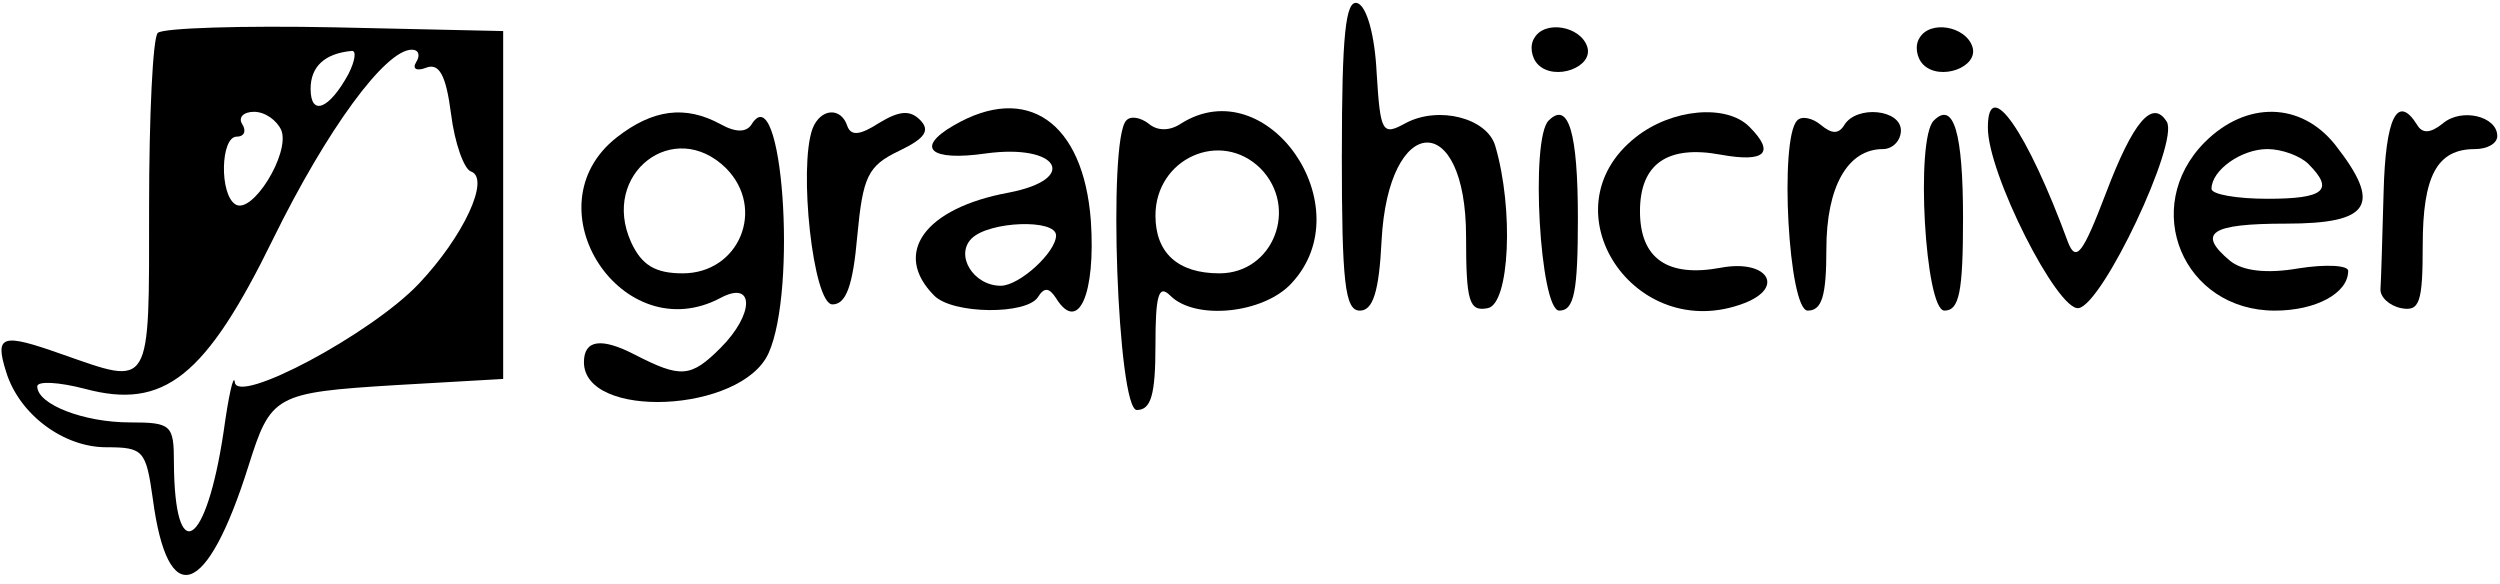 <!-- Generated by IcoMoon.io -->
<svg version="1.1" xmlns="http://www.w3.org/2000/svg" width="137" height="32" viewBox="0 0 137 32">
<title>graphic</title>
<path d="M73.532 8.443c0 7.047 0.17 8.579 0.987 8.579 0.715 0 1.055-1.021 1.192-3.847 0.374-7.013 4.63-7.217 4.63-0.204 0 3.574 0.17 4.119 1.192 3.915 1.192-0.238 1.43-5.413 0.409-8.885-0.443-1.532-3.098-2.213-4.902-1.26-1.294 0.715-1.396 0.545-1.6-2.757-0.102-2.077-0.545-3.643-1.055-3.813-0.647-0.204-0.851 1.736-0.851 8.272z"></path>
<path d="M8.647 1.804c-0.272 0.238-0.477 4.562-0.477 9.532 0 10.111 0.17 9.804-4.8 8.068-3.268-1.157-3.677-1.055-3.030 0.987 0.715 2.315 3.132 4.119 5.481 4.119 2.043 0 2.179 0.17 2.553 2.826 0.817 6.162 2.962 5.447 5.243-1.804 1.226-3.881 1.43-4.017 8.034-4.426l5.923-0.34v-19.064l-9.226-0.204c-5.072-0.102-9.43 0.034-9.702 0.306zM19.098 4.051c-1.055 1.94-2.077 2.349-2.077 0.817 0-1.226 0.783-1.94 2.247-2.077 0.272-0.034 0.204 0.511-0.17 1.26zM22.808 3.404c-0.238 0.374 0.034 0.511 0.545 0.306 0.715-0.272 1.089 0.409 1.362 2.519 0.204 1.634 0.715 3.030 1.089 3.166 1.089 0.374-0.409 3.574-2.86 6.162-2.621 2.757-9.974 6.672-10.077 5.379-0.068-0.477-0.34 0.749-0.613 2.723-0.953 6.366-2.689 7.455-2.723 1.702 0-2.077-0.136-2.213-2.417-2.213-2.519 0-5.072-0.987-5.072-1.974 0-0.306 1.192-0.238 2.621 0.136 4.323 1.157 6.604-0.647 10.315-8.238 2.928-5.957 6.128-10.349 7.591-10.349 0.374 0 0.477 0.306 0.238 0.681zM15.421 7.149c0.477 1.26-1.6 4.63-2.519 4.051-0.885-0.545-0.817-3.711 0.068-3.711 0.409 0 0.545-0.306 0.306-0.681s0.068-0.681 0.647-0.681c0.613 0 1.26 0.477 1.498 1.021z"></path>
<path d="M84.085 2.077c-0.272 0.409-0.17 1.089 0.204 1.464 0.919 0.919 3.064 0.136 2.689-0.987s-2.315-1.464-2.894-0.477z"></path>
<path d="M105.192 2.077c-0.272 0.409-0.17 1.089 0.204 1.464 0.919 0.919 3.064 0.136 2.689-0.987s-2.315-1.464-2.894-0.477z"></path>
<path d="M33.804 7.523c-4.868 3.813 0.306 11.711 5.719 8.783 1.838-0.953 1.804 0.919-0.034 2.757-1.634 1.634-2.179 1.668-4.698 0.374-1.838-0.953-2.791-0.817-2.791 0.409 0 3.166 8.613 2.791 10.111-0.477 1.6-3.506 0.749-15.251-0.919-12.562-0.272 0.443-0.851 0.477-1.702 0-1.94-1.055-3.711-0.817-5.685 0.715zM39.796 9.226c2.179 2.213 0.715 5.753-2.383 5.753-1.498 0-2.247-0.443-2.826-1.702-1.702-3.745 2.349-6.877 5.209-4.051z"></path>
<path d="M44.528 7.047c-0.783 2.111 0.034 9.634 1.089 9.634 0.749 0 1.123-1.021 1.362-3.745 0.306-3.268 0.579-3.847 2.281-4.664 1.43-0.681 1.736-1.123 1.157-1.702-0.545-0.545-1.123-0.511-2.247 0.17-1.055 0.681-1.532 0.715-1.736 0.17-0.34-1.055-1.464-0.987-1.906 0.136z"></path>
<path d="M52.255 6.877c-2.111 1.226-1.294 1.974 1.77 1.532 3.983-0.545 5.14 1.396 1.26 2.145-4.63 0.851-6.4 3.336-4.085 5.651 1.021 1.021 5.072 1.055 5.685 0.068 0.34-0.545 0.613-0.511 0.987 0.068 1.226 1.974 2.179-0.238 1.906-4.255-0.408-5.413-3.506-7.557-7.523-5.208zM57.872 12.902c0 0.919-2.008 2.757-3.030 2.757-1.498 0-2.519-1.668-1.6-2.587 0.953-0.953 4.63-1.089 4.63-0.17z"></path>
<path d="M61.719 6.604c-1.021 1.021-0.477 15.864 0.579 15.864 0.783 0 1.021-0.851 1.021-3.54 0-2.757 0.17-3.37 0.817-2.723 1.362 1.362 5.106 0.987 6.638-0.681 3.915-4.187-1.328-11.745-6.060-8.749-0.613 0.409-1.294 0.409-1.77 0-0.443-0.34-0.987-0.443-1.226-0.17zM69.072 9.226c2.111 2.145 0.715 5.753-2.247 5.753-2.281 0-3.506-1.123-3.506-3.166 0-3.132 3.574-4.732 5.753-2.587z"></path>
<path d="M84.868 6.604c-1.021 0.987-0.477 10.417 0.579 10.417 0.817 0 1.021-1.021 1.021-5.072 0-4.664-0.511-6.434-1.6-5.345z"></path>
<path d="M89.634 7.523c-5.004 3.949-0.068 11.404 5.957 9.089 2.281-0.885 1.226-2.417-1.294-1.94-2.928 0.545-4.426-0.511-4.426-3.098s1.498-3.643 4.426-3.098c2.451 0.443 2.996-0.102 1.566-1.532-1.26-1.26-4.255-0.987-6.23 0.579z"></path>
<path d="M98.485 6.604c-0.987 0.987-0.477 10.417 0.579 10.417 0.783 0 1.021-0.817 1.021-3.37 0-3.404 1.157-5.481 3.098-5.481 0.545 0 0.987-0.477 0.987-1.021 0-1.157-2.417-1.396-3.098-0.306-0.306 0.511-0.681 0.511-1.294 0-0.443-0.374-1.055-0.511-1.294-0.238z"></path>
<path d="M105.974 6.604c-1.021 0.987-0.477 10.417 0.579 10.417 0.817 0 1.021-1.021 1.021-5.072 0-4.664-0.511-6.434-1.6-5.345z"></path>
<path d="M108.936 6.979c-0.034 2.485 3.813 10.077 4.97 9.906 1.328-0.204 5.515-9.089 4.834-10.213-0.783-1.26-1.838-0.034-3.336 3.915-1.26 3.302-1.634 3.813-2.077 2.689-2.247-6.128-4.391-9.157-4.391-6.298z"></path>
<path d="M120.817 7.796c-3.54 3.574-1.192 9.226 3.847 9.226 2.247 0 4.017-0.953 4.017-2.179 0-0.306-1.226-0.374-2.723-0.136-1.77 0.306-3.064 0.136-3.745-0.409-1.838-1.532-1.089-2.043 3.064-2.043 4.63 0 5.277-1.021 2.689-4.323-1.872-2.349-4.868-2.417-7.149-0.136zM126.502 8.987c1.43 1.43 0.885 1.906-2.247 1.906-1.668 0-3.064-0.238-3.064-0.545 0-1.021 1.634-2.179 3.064-2.179 0.783 0 1.804 0.374 2.247 0.817z"></path>
<path d="M130.621 10.553c-0.068 2.417-0.136 4.8-0.17 5.277-0.034 0.443 0.477 0.919 1.123 1.055 1.021 0.204 1.191-0.306 1.191-3.438 0-3.813 0.783-5.277 2.86-5.277 0.681 0 1.226-0.306 1.226-0.715 0-1.089-1.974-1.566-2.996-0.681-0.681 0.545-1.123 0.545-1.396 0.068-1.089-1.736-1.736-0.374-1.838 3.711z"></path>
</svg>
